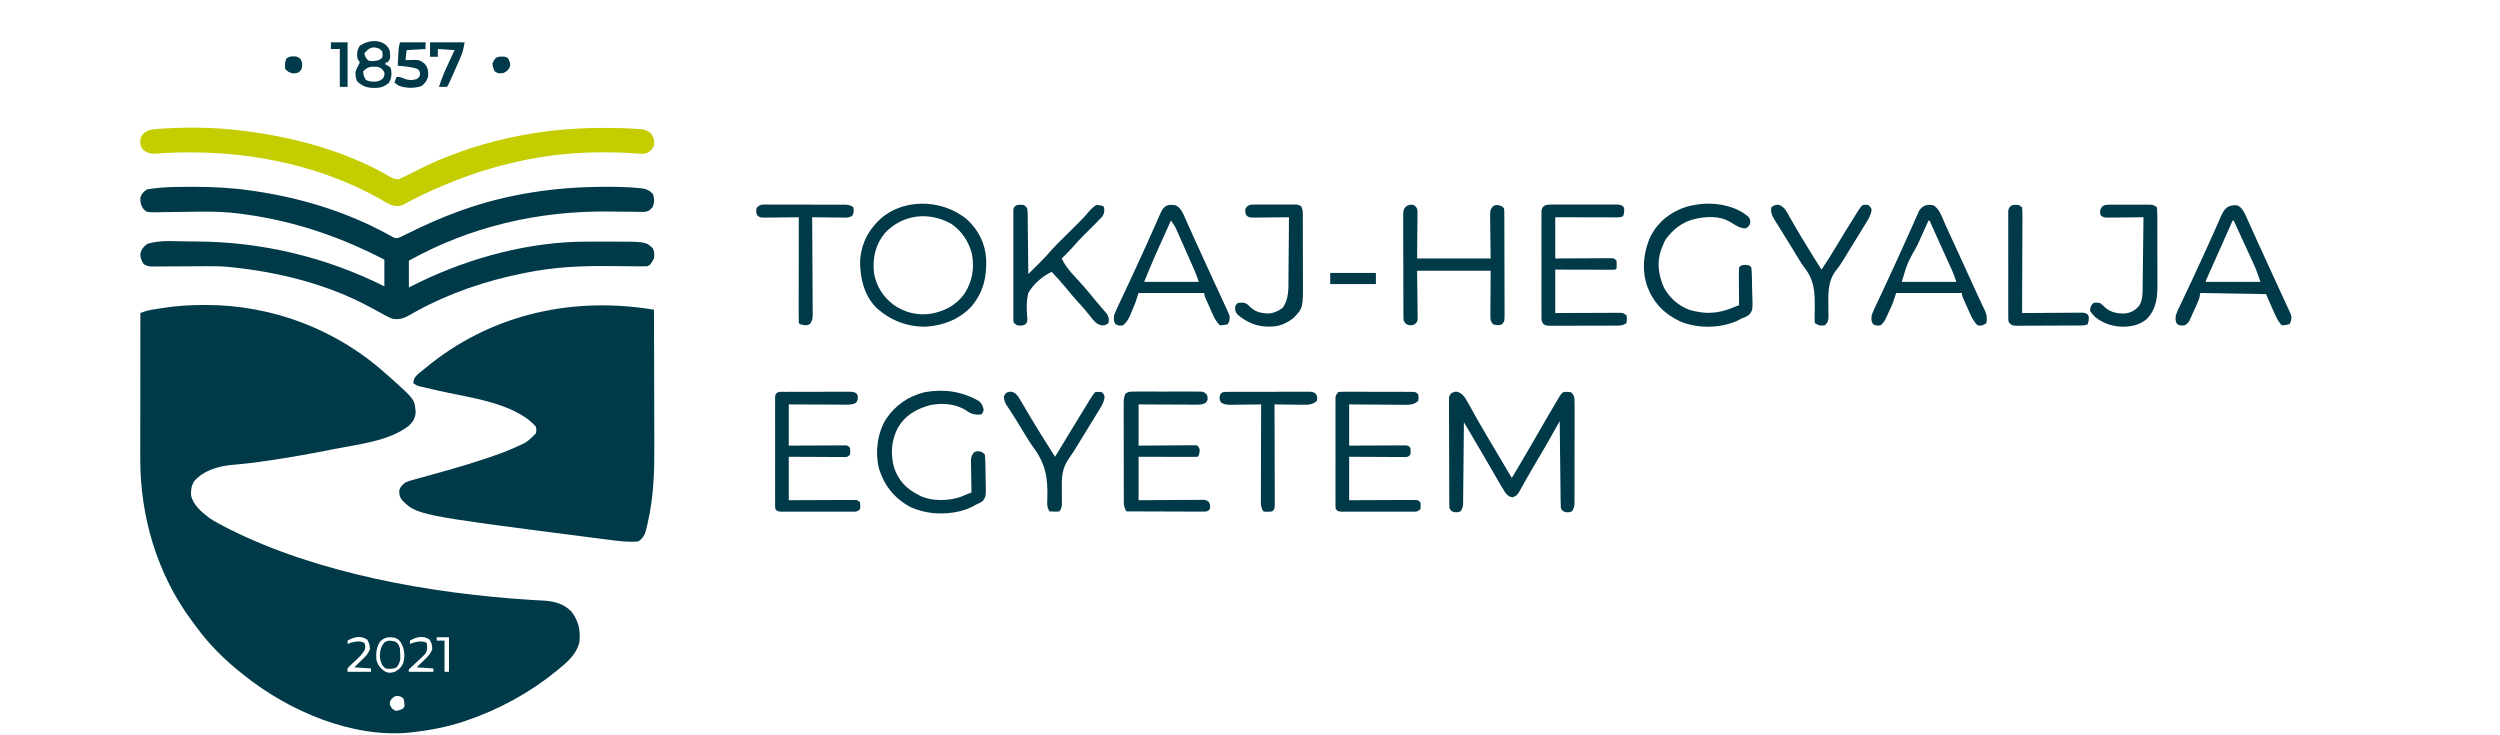 <?xml version="1.0" encoding="UTF-8"?>
<svg version="1.1" xmlns="http://www.w3.org/2000/svg" width="2244" height="660">
<path d="M0 0 C1.043 -0.001 1.043 -0.001 2.106 -0.002 C61.725 0.089 119.593 22.266 163.812 62.25 C164.881 63.197 165.95 64.144 167.02 65.09 C189.033 84.725 189.033 84.725 189.902 96.273 C189.675 101.273 187.461 104.938 183.938 108.312 C166.103 122.204 138.868 124.963 117.438 129.188 C116.125 129.448 114.813 129.71 113.501 129.971 C95.669 133.515 77.802 136.724 59.812 139.375 C58.878 139.513 57.944 139.651 56.981 139.794 C46.549 141.319 36.122 142.626 25.612 143.493 C13.047 144.612 0.037 148.25 -8.68 157.902 C-11.386 161.869 -11.914 166.037 -11.688 170.707 C-9.959 179.499 -2.03 186.118 4.812 191.25 C9.93 194.646 15.335 197.485 20.812 200.25 C21.51 200.605 22.207 200.961 22.925 201.327 C101.772 240.795 202.3 258.973 293.656 264.73 C294.924 264.809 296.191 264.887 297.497 264.968 C299.866 265.109 302.237 265.235 304.609 265.341 C314.328 265.903 322.873 268.149 329.812 275.25 C336.287 283.961 338.046 292.462 336.812 303.25 C333.811 313.934 326.096 320.507 317.812 327.25 C317.168 327.777 316.524 328.305 315.861 328.848 C291.596 348.505 264.38 363.285 234.812 373.25 C234.032 373.514 233.251 373.778 232.447 374.05 C217.775 378.909 202.522 381.726 187.188 383.5 C186.502 383.58 185.817 383.66 185.112 383.743 C133.121 389.138 75.529 364.17 35.812 332.25 C35.28 331.831 34.747 331.413 34.198 330.981 C18.886 318.919 4.427 304.691 -7.005 288.881 C-8.209 287.221 -9.442 285.585 -10.68 283.949 C-42.213 241.739 -57.445 189.819 -57.301 137.464 C-57.301 136.033 -57.301 134.603 -57.301 133.172 C-57.302 129.332 -57.296 125.492 -57.289 121.652 C-57.283 117.623 -57.282 113.594 -57.281 109.565 C-57.278 101.954 -57.27 94.344 -57.26 86.733 C-57.248 78.061 -57.243 69.388 -57.238 60.716 C-57.227 42.894 -57.21 25.072 -57.188 7.25 C-53.647 5.787 -50.44 4.819 -46.652 4.215 C-45.595 4.045 -44.537 3.876 -43.447 3.701 C-42.351 3.532 -41.255 3.362 -40.125 3.188 C-39.056 3.014 -37.986 2.841 -36.885 2.662 C-24.587 0.723 -12.445 0.011 0 0 Z M128.812 301.25 C128.812 302.24 128.812 303.23 128.812 304.25 C129.658 303.92 130.504 303.59 131.375 303.25 C135.555 302.034 139.79 301.239 143.812 303.25 C144.822 305.607 144.886 306.951 144.273 309.445 C142.152 313.517 139.008 316.252 135.688 319.375 C134.386 320.6 133.092 321.831 131.805 323.07 C130.944 323.879 130.944 323.879 130.066 324.704 C128.498 326.307 128.498 326.307 128.812 329.25 C135.743 329.25 142.673 329.25 149.812 329.25 C149.812 328.26 149.812 327.27 149.812 326.25 C144.863 325.92 139.912 325.59 134.812 325.25 C135.656 324.43 136.499 323.61 137.367 322.766 C138.474 321.677 139.581 320.589 140.688 319.5 C141.243 318.961 141.799 318.422 142.371 317.867 C146.325 314.063 146.325 314.063 148.812 309.25 C148.578 304.498 148.578 304.498 146.438 300.375 C140.653 296.37 134.458 297.945 128.812 301.25 Z M157.812 302.25 C154.52 307.738 154.049 312.925 154.812 319.25 C156.471 323.963 158.612 326.55 162.812 329.25 C166.286 330.621 167.742 330.271 171.375 329.188 C175.425 326.905 176.828 325.447 178.812 321.25 C180.409 314.675 180.098 309.203 176.812 303.25 C175.04 300.591 173.829 299.547 170.766 298.652 C165.234 297.696 162.03 298.233 157.812 302.25 Z M184.812 301.25 C184.812 302.24 184.812 303.23 184.812 304.25 C185.658 303.92 186.504 303.59 187.375 303.25 C191.555 302.034 195.79 301.239 199.812 303.25 C200.406 307.375 200.768 309.895 198.312 313.378 C196.22 315.557 194.058 317.603 191.812 319.625 C190.309 321.025 188.809 322.428 187.312 323.836 C186.642 324.445 185.972 325.054 185.281 325.681 C183.585 327.135 183.585 327.135 183.812 329.25 C191.072 329.25 198.333 329.25 205.812 329.25 C205.812 328.26 205.812 327.27 205.812 326.25 C200.863 325.92 195.912 325.59 190.812 325.25 C191.656 324.43 192.499 323.61 193.367 322.766 C194.474 321.677 195.581 320.589 196.688 319.5 C197.243 318.961 197.799 318.422 198.371 317.867 C202.325 314.063 202.325 314.063 204.812 309.25 C204.578 304.498 204.578 304.498 202.438 300.375 C196.653 296.37 190.458 297.945 184.812 301.25 Z M208.812 298.25 C208.812 299.24 208.812 300.23 208.812 301.25 C211.123 301.25 213.433 301.25 215.812 301.25 C215.812 310.49 215.812 319.73 215.812 329.25 C217.132 329.25 218.452 329.25 219.812 329.25 C219.812 319.02 219.812 308.79 219.812 298.25 C216.183 298.25 212.553 298.25 208.812 298.25 Z M168.438 353.438 C166.594 356.087 166.594 356.087 166.812 358.875 C168.04 361.79 168.984 362.836 171.812 364.25 C174.613 364.113 176.293 363.562 178.688 362.125 C180.131 360.105 180.131 360.105 179.688 356.688 C179.156 352.996 179.156 352.996 175.812 351.25 C172.157 350.594 171.212 350.882 168.438 353.438 Z " fill="#003A49" transform="translate(183.188,273.75)"/>
<path d="M0 0 C0.071 19.517 0.123 39.034 0.155 58.551 C0.171 67.616 0.192 76.681 0.226 85.745 C0.256 93.659 0.276 101.572 0.282 109.486 C0.286 113.664 0.295 117.843 0.317 122.022 C0.435 145.208 -0.253 168.036 -5.5 190.75 C-5.8 192.163 -5.8 192.163 -6.105 193.605 C-7.463 199.701 -8.572 204.381 -14 208 C-22.753 208.809 -31.583 207.661 -40.258 206.531 C-41.5 206.376 -42.741 206.22 -44.021 206.059 C-47.364 205.637 -50.706 205.206 -54.047 204.771 C-56.143 204.498 -58.239 204.228 -60.335 203.958 C-212.847 184.319 -212.847 184.319 -226.363 170.602 C-227.936 168.102 -228.568 166.896 -228.562 164 C-228.584 163.361 -228.606 162.721 -228.629 162.062 C-227.644 158.832 -225.68 156.921 -223 155 C-219.559 153.542 -216.01 152.608 -212.402 151.652 C-210.827 151.212 -210.827 151.212 -209.22 150.763 C-206.966 150.135 -204.71 149.513 -202.453 148.897 C-196.535 147.281 -190.633 145.607 -184.73 143.934 C-183.554 143.601 -182.377 143.269 -181.165 142.926 C-170.945 140.022 -160.826 136.868 -150.75 133.5 C-150.049 133.269 -149.348 133.038 -148.626 132.8 C-141.081 130.307 -133.704 127.554 -126.414 124.391 C-125.765 124.109 -125.116 123.828 -124.447 123.539 C-113.951 118.884 -113.951 118.884 -106 111 C-105.416 108.085 -105.416 108.085 -106 105 C-125.131 83.046 -168.394 78.635 -195.68 72.172 C-196.84 71.897 -198.001 71.622 -199.197 71.339 C-201.339 70.835 -203.482 70.339 -205.627 69.851 C-206.565 69.633 -207.503 69.416 -208.469 69.191 C-209.682 68.916 -209.682 68.916 -210.92 68.635 C-213 68 -213 68 -216 66 C-215.795 62.246 -215.026 61.027 -212.367 58.273 C-211.215 57.293 -210.05 56.328 -208.875 55.375 C-208.245 54.853 -207.616 54.331 -206.967 53.793 C-204.994 52.174 -203.003 50.582 -201 49 C-200.408 48.533 -199.817 48.065 -199.208 47.583 C-142.117 3.058 -70.891 -11.878 0 0 Z " fill="#003A49" transform="translate(587,278)"/>
<path d="M0 0 C0.982 0.002 1.964 0.004 2.975 0.006 C19.904 0.058 36.474 0.896 53.25 3.312 C54.449 3.484 55.649 3.656 56.884 3.833 C96.042 9.631 134.861 21.029 170.07 39.301 C170.988 39.775 171.906 40.25 172.851 40.738 C174.568 41.637 176.277 42.554 177.973 43.492 C178.73 43.893 179.486 44.294 180.266 44.707 C181.245 45.246 181.245 45.246 182.243 45.796 C185.145 46.543 186.591 45.612 189.25 44.312 C190.135 43.891 191.02 43.469 191.931 43.035 C192.89 42.558 193.848 42.081 194.836 41.59 C209.386 34.42 223.982 27.836 239.25 22.312 C240.102 22.001 240.953 21.69 241.831 21.369 C283.003 6.478 326.424 0.083 370.062 0 C370.986 -0.004 371.909 -0.007 372.86 -0.011 C382.356 -0.031 391.804 0.18 401.262 1.082 C401.997 1.143 402.732 1.203 403.489 1.265 C408.188 1.785 410.911 2.961 414.25 6.312 C415.789 10.449 415.716 14.217 414 18.25 C411.754 20.897 410.161 22.235 406.648 22.533 C405.602 22.519 404.556 22.506 403.479 22.492 C401.693 22.477 401.693 22.477 399.87 22.462 C398.574 22.442 397.277 22.423 395.941 22.402 C394.578 22.391 393.214 22.381 391.851 22.372 C386.081 22.333 380.311 22.269 374.541 22.196 C311.871 21.429 250.212 35.65 195.25 66.312 C195.25 74.233 195.25 82.153 195.25 90.312 C198.509 88.704 201.768 87.095 205.125 85.438 C251.175 63.215 304.269 49.072 355.684 49.18 C356.723 49.179 357.763 49.178 358.834 49.177 C361.015 49.176 363.196 49.178 365.376 49.182 C368.676 49.187 371.976 49.182 375.275 49.176 C407.804 49.163 407.804 49.163 414.125 55.062 C415.777 58.366 415.69 60.663 415.25 64.312 C412.173 69.851 412.173 69.851 409.25 71.312 C407.299 71.389 405.345 71.399 403.393 71.378 C402.159 71.369 400.925 71.359 399.653 71.349 C398.989 71.341 398.325 71.334 397.641 71.327 C395.537 71.304 393.434 71.29 391.33 71.279 C385.345 71.245 379.36 71.205 373.375 71.141 C348.791 70.886 324.806 72.159 300.625 77.062 C298.69 77.449 298.69 77.449 296.716 77.843 C264.231 84.449 231.979 95.279 202.852 111.23 C201.999 111.696 201.146 112.161 200.268 112.641 C198.692 113.513 197.126 114.403 195.574 115.316 C190.437 118.196 186.123 119.522 180.25 118.312 C176.391 116.804 172.852 114.851 169.25 112.812 C167.194 111.698 165.137 110.586 163.078 109.477 C162.078 108.932 161.079 108.387 160.049 107.825 C122.609 87.59 79.364 76.763 37.25 72.312 C36.467 72.223 35.683 72.134 34.876 72.042 C27.629 71.284 20.454 71.205 13.171 71.268 C11.048 71.286 8.925 71.296 6.802 71.304 C0.774 71.328 -5.254 71.364 -11.281 71.408 C-14.99 71.435 -18.698 71.452 -22.407 71.463 C-23.813 71.47 -25.219 71.479 -26.626 71.493 C-28.585 71.513 -30.544 71.518 -32.504 71.524 C-33.616 71.531 -34.729 71.539 -35.875 71.546 C-38.761 71.312 -40.362 70.913 -42.75 69.312 C-45.041 65.915 -45.75 63.866 -45.75 59.75 C-44.558 55.653 -43.039 53.975 -39.75 51.312 C-27.804 47.331 -12.757 49.069 -0.312 49.062 C1.32 49.061 1.32 49.061 2.985 49.06 C62.237 49.119 120.234 62.805 173.25 89.312 C173.25 81.392 173.25 73.472 173.25 65.312 C137.321 46.745 99.985 33.354 60.062 26.562 C58.901 26.364 57.739 26.165 56.542 25.96 C52.785 25.353 49.023 24.811 45.25 24.312 C44.536 24.216 43.822 24.119 43.086 24.019 C31.513 22.509 20.034 22.179 8.375 22.293 C7.334 22.303 7.334 22.303 6.271 22.312 C-0.214 22.376 -6.698 22.461 -13.183 22.58 C-16.773 22.644 -20.363 22.684 -23.954 22.709 C-25.958 22.73 -27.961 22.779 -29.964 22.828 C-39.977 22.884 -39.977 22.884 -43.059 19.915 C-45.601 16.003 -45.75 13.991 -45.75 9.312 C-44.176 5.692 -43.061 4.52 -39.75 2.312 C-37.12 1.841 -34.573 1.48 -31.922 1.207 C-31.129 1.123 -30.336 1.039 -29.52 0.953 C-19.692 0.001 -9.866 -0.038 0 0 Z " fill="#003A49" transform="translate(171.75,167.688)"/>
<path d="M0 0 C1.217 0.145 2.435 0.291 3.689 0.44 C48.626 6.054 94.743 18.279 134.129 41.092 C138.106 43.38 138.106 43.38 142.559 43.988 C145.884 42.642 149.072 41.095 152.25 39.438 C153.696 38.703 155.143 37.97 156.59 37.238 C157.696 36.677 157.696 36.677 158.824 36.104 C210.01 10.138 268.293 -2.283 325.562 -2.188 C326.292 -2.187 327.022 -2.186 327.774 -2.185 C337.3 -2.158 346.807 -1.997 356.312 -1.312 C357.236 -1.259 358.159 -1.206 359.11 -1.151 C363.529 -0.763 365.499 -0.404 369.043 2.457 C372.152 6.498 372.513 8.867 372 14 C369.597 18.055 368.143 19.688 363.562 20.938 C359.968 21.141 356.454 20.822 352.871 20.52 C344.081 19.873 335.312 19.756 326.5 19.75 C325.651 19.749 324.801 19.749 323.926 19.748 C264.221 19.823 207.548 35.676 154.59 62.652 C153.787 63.057 152.983 63.462 152.156 63.878 C150.361 64.812 148.612 65.835 146.879 66.879 C142.991 68.393 139.914 68.159 136 67 C132.882 65.598 129.993 63.88 127.062 62.125 C75.935 33.013 15.639 19.877 -42.812 19.812 C-43.63 19.811 -44.448 19.81 -45.291 19.809 C-56.151 19.808 -56.151 19.808 -66.994 20.341 C-68.21 20.429 -68.21 20.429 -69.451 20.518 C-70.985 20.635 -72.518 20.767 -74.049 20.917 C-78.906 21.295 -81.889 20.608 -86 18 C-88.602 15.062 -89.25 12.833 -89.062 9 C-88.806 5.734 -87.808 4.794 -85.508 2.332 C-81.554 -0.725 -77.687 -1.012 -72.812 -1.312 C-71.411 -1.417 -71.411 -1.417 -69.982 -1.524 C-46.768 -3.025 -23.095 -2.759 0 0 Z " fill="#C3CD00" transform="translate(215,117)"/>
<path d="M0 0 C4.03 0.645 5.685 2.412 8.125 5.5 C10.286 8.892 12.203 12.406 14.125 15.938 C15.283 18.026 16.444 20.113 17.605 22.199 C18.192 23.255 18.779 24.312 19.384 25.4 C22 30.058 24.709 34.658 27.438 39.25 C27.956 40.123 28.474 40.997 29.009 41.897 C30.105 43.742 31.203 45.588 32.301 47.433 C34.371 50.914 36.436 54.398 38.5 57.883 C38.869 58.506 39.239 59.13 39.619 59.772 C40.359 61.022 41.1 62.272 41.84 63.522 C44.6 68.182 47.363 72.841 50.125 77.5 C56.306 67.316 62.3 57.034 68.242 46.709 C72.703 38.96 77.183 31.224 81.688 23.5 C82.247 22.54 82.806 21.581 83.382 20.592 C84.958 17.892 86.54 15.195 88.125 12.5 C88.674 11.564 89.223 10.628 89.789 9.664 C90.321 8.764 90.854 7.865 91.402 6.938 C91.878 6.132 92.354 5.326 92.844 4.496 C94.125 2.5 94.125 2.5 96.125 0.5 C99.562 0.125 99.562 0.125 103.125 0.5 C105.215 2.26 106.018 3.727 106.394 6.438 C106.511 8.956 106.519 11.457 106.497 13.979 C106.501 14.938 106.505 15.898 106.508 16.887 C106.516 20.06 106.503 23.233 106.488 26.406 C106.488 28.611 106.488 30.815 106.49 33.019 C106.49 37.639 106.479 42.259 106.461 46.879 C106.438 52.805 106.438 58.73 106.445 64.655 C106.448 69.207 106.441 73.758 106.432 78.31 C106.428 80.495 106.427 82.68 106.428 84.865 C106.429 87.917 106.416 90.969 106.4 94.021 C106.402 94.927 106.405 95.832 106.407 96.764 C106.4 97.597 106.393 98.43 106.386 99.287 C106.383 100.369 106.383 100.369 106.379 101.473 C106.079 103.87 105.413 105.462 104.125 107.5 C101.256 108.557 99.762 108.73 96.875 107.688 C95.125 106.5 95.125 106.5 94.125 104.5 C94.003 102.029 93.939 99.585 93.92 97.113 C93.91 96.352 93.9 95.591 93.89 94.807 C93.858 92.285 93.833 89.764 93.809 87.242 C93.788 85.496 93.767 83.75 93.746 82.004 C93.69 77.405 93.641 72.805 93.593 68.205 C93.543 63.513 93.487 58.821 93.432 54.129 C93.324 44.919 93.223 35.71 93.125 26.5 C92.765 27.139 92.405 27.778 92.035 28.436 C90.368 31.394 88.7 34.351 87.031 37.309 C86.466 38.313 85.9 39.317 85.317 40.352 C80.461 48.955 75.476 57.476 70.402 65.953 C68.082 69.847 65.838 73.776 63.629 77.734 C63.053 78.751 62.476 79.768 61.883 80.816 C60.777 82.771 59.686 84.735 58.613 86.709 C54.936 93.149 54.936 93.149 50.996 94.855 C47.293 94.397 46.553 93.279 44.125 90.5 C42.897 88.631 41.732 86.721 40.613 84.785 C40.125 83.945 40.125 83.945 39.626 83.089 C38.557 81.25 37.498 79.406 36.438 77.562 C35.692 76.276 34.946 74.991 34.199 73.705 C32.637 71.016 31.078 68.325 29.521 65.633 C25.995 59.543 22.431 53.474 18.868 47.405 C17.768 45.531 16.67 43.656 15.572 41.781 C14.894 40.625 14.217 39.469 13.539 38.312 C12.951 37.308 12.362 36.304 11.756 35.27 C10.226 32.671 8.678 30.085 7.125 27.5 C7.117 28.458 7.109 29.416 7.1 30.403 C7.023 39.423 6.935 48.443 6.837 57.463 C6.787 62.101 6.741 66.738 6.703 71.376 C6.666 75.85 6.62 80.324 6.567 84.797 C6.548 86.506 6.533 88.214 6.522 89.923 C6.505 92.312 6.476 94.702 6.444 97.091 C6.442 97.8 6.44 98.51 6.437 99.24 C6.375 102.877 6.201 104.386 4.125 107.5 C1.264 108.479 -0.262 108.721 -3.125 107.688 C-4.875 106.5 -4.875 106.5 -5.875 104.5 C-5.973 103.151 -6.01 101.798 -6.015 100.445 C-6.021 99.597 -6.027 98.749 -6.033 97.875 C-6.034 96.476 -6.034 96.476 -6.036 95.049 C-6.041 94.068 -6.046 93.088 -6.051 92.078 C-6.066 88.824 -6.073 85.57 -6.078 82.316 C-6.084 80.062 -6.09 77.808 -6.095 75.553 C-6.106 70.823 -6.112 66.092 -6.115 61.362 C-6.121 55.291 -6.145 49.22 -6.173 43.149 C-6.192 38.492 -6.197 33.834 -6.199 29.177 C-6.202 26.938 -6.21 24.7 -6.223 22.461 C-6.24 19.334 -6.238 16.207 -6.231 13.08 C-6.241 12.15 -6.25 11.219 -6.259 10.261 C-6.254 9.41 -6.248 8.559 -6.242 7.682 C-6.244 6.942 -6.245 6.203 -6.247 5.441 C-5.533 1.713 -3.582 0.623 0 0 Z " fill="#003A49" transform="translate(1306.875,351.5)"/>
<path d="M0 0 C10.445 9.598 16.58 21.97 17.215 36.133 C17.683 52.375 14.515 65.575 3.812 78.25 C-7.064 89.747 -21.015 95.05 -36.562 96.188 C-53.765 96.629 -68.979 90.516 -81.625 79 C-92.602 67.658 -96.053 52.369 -96 37 C-95.234 25.074 -90.921 13.972 -83 5 C-82.415 4.322 -81.83 3.644 -81.227 2.945 C-60.338 -19.648 -22.782 -19.116 0 0 Z M-73.734 12.195 C-82.262 22.753 -84.908 34.488 -83.535 47.793 C-81.553 59.672 -75.556 69.204 -66.004 76.531 C-55.785 83.757 -44.298 86.391 -31.918 84.539 C-19.634 82.062 -9.756 76.947 -2.348 66.719 C4.822 55.639 6.826 43.544 4.344 30.57 C1.359 19.636 -4.593 10.469 -14 4 C-34.07 -7.331 -57.69 -4.807 -73.734 12.195 Z " fill="#003A49" transform="translate(868,197)"/>
<path d="M0 0 C2.078 1.59 2.906 2.463 3.361 5.069 C3.354 5.862 3.347 6.655 3.341 7.471 C3.34 8.385 3.34 9.298 3.339 10.239 C3.324 11.195 3.309 12.151 3.293 13.137 C3.29 14.018 3.287 14.9 3.284 15.808 C3.268 19.101 3.226 22.394 3.188 25.688 C3.126 33.051 3.064 40.414 3 48 C24.78 48 46.56 48 69 48 C68.842 33.699 68.842 33.699 68.64 19.399 C68.628 17.605 68.618 15.81 68.609 14.016 C68.589 13.086 68.568 12.156 68.547 11.199 C68.544 4.657 68.544 4.657 70.829 1.366 C73 0 73 0 76.125 0.125 C79 1 79 1 81 3 C81.257 4.831 81.257 4.831 81.267 7.093 C81.276 7.949 81.284 8.806 81.293 9.689 C81.292 10.63 81.291 11.572 81.291 12.543 C81.297 13.533 81.304 14.523 81.311 15.544 C81.33 18.83 81.334 22.116 81.336 25.402 C81.342 27.679 81.349 29.956 81.356 32.233 C81.368 37.01 81.372 41.788 81.371 46.565 C81.37 52.697 81.398 58.828 81.432 64.96 C81.454 69.663 81.458 74.367 81.457 79.071 C81.46 81.332 81.469 83.593 81.484 85.854 C81.504 89.012 81.498 92.17 81.486 95.328 C81.497 96.268 81.508 97.208 81.52 98.176 C81.458 104.472 81.458 104.472 79.165 107.112 C76.081 108.377 74.149 107.958 71 107 C68.895 103.843 68.753 103.126 68.773 99.529 C68.773 98.615 68.773 97.702 68.774 96.761 C68.784 95.805 68.794 94.849 68.805 93.863 C68.807 92.982 68.809 92.1 68.811 91.192 C68.821 87.899 68.849 84.606 68.875 81.312 C68.916 73.949 68.957 66.586 69 59 C47.22 59 25.44 59 3 59 C3.158 74.004 3.158 74.004 3.36 89.007 C3.372 90.886 3.382 92.765 3.391 94.645 C3.411 95.622 3.432 96.6 3.453 97.608 C3.453 98.541 3.454 99.475 3.454 100.437 C3.463 101.247 3.472 102.058 3.481 102.893 C3 105 3 105 1.167 106.793 C-1 108 -1 108 -4.125 107.875 C-7 107 -7 107 -9 104 C-9.257 102.08 -9.257 102.08 -9.267 99.87 C-9.276 99.03 -9.284 98.19 -9.293 97.325 C-9.292 96.407 -9.291 95.489 -9.291 94.543 C-9.297 93.574 -9.304 92.604 -9.311 91.606 C-9.33 88.395 -9.334 85.184 -9.336 81.973 C-9.342 79.745 -9.349 77.516 -9.356 75.288 C-9.368 70.615 -9.372 65.942 -9.371 61.269 C-9.37 55.275 -9.398 49.282 -9.432 43.288 C-9.454 38.686 -9.458 34.083 -9.457 29.481 C-9.46 27.271 -9.469 25.061 -9.484 22.851 C-9.504 19.762 -9.498 16.675 -9.486 13.586 C-9.497 12.67 -9.508 11.754 -9.52 10.81 C-9.458 4.63 -9.458 4.63 -7.13 1.428 C-4.478 -0.35 -3.133 -0.562 0 0 Z " fill="#003A49" transform="translate(1269,184)"/>
<path d="M0 0 C0.669 -0.007 1.337 -0.014 2.026 -0.021 C4.236 -0.039 6.444 -0.027 8.654 -0.014 C10.19 -0.016 11.725 -0.02 13.261 -0.025 C16.479 -0.031 19.697 -0.023 22.915 -0.004 C27.041 0.019 31.166 0.006 35.293 -0.018 C38.463 -0.033 41.634 -0.028 44.805 -0.018 C46.326 -0.015 47.848 -0.018 49.369 -0.028 C51.495 -0.038 53.62 -0.022 55.746 0 C56.956 0.003 58.166 0.006 59.413 0.01 C62.373 0.518 62.373 0.518 64.291 2.386 C65.373 4.518 65.373 4.518 65.311 7.143 C64.373 9.518 64.373 9.518 62.67 10.652 C59.874 11.706 57.675 11.758 54.687 11.745 C53.546 11.744 52.405 11.744 51.229 11.744 C50.003 11.734 48.777 11.724 47.514 11.713 C46.254 11.71 44.995 11.707 43.697 11.704 C40.356 11.695 37.016 11.677 33.675 11.655 C30.263 11.634 26.851 11.625 23.439 11.615 C16.75 11.595 10.062 11.556 3.373 11.518 C3.373 23.728 3.373 35.938 3.373 48.518 C7.176 48.483 10.979 48.448 14.896 48.412 C18.567 48.389 22.237 48.371 25.907 48.353 C28.464 48.338 31.021 48.317 33.578 48.291 C37.247 48.255 40.915 48.238 44.584 48.225 C45.733 48.209 46.882 48.194 48.066 48.178 C49.657 48.177 49.657 48.177 51.281 48.177 C52.686 48.167 52.686 48.167 54.12 48.157 C54.864 48.276 55.607 48.395 56.373 48.518 C58.373 51.518 58.373 51.518 58.061 54.643 C57.373 57.518 57.373 57.518 56.373 58.518 C54.716 58.611 53.054 58.635 51.394 58.631 C50.333 58.631 49.272 58.631 48.179 58.631 C46.448 58.623 46.448 58.623 44.682 58.615 C43.507 58.614 42.332 58.612 41.121 58.611 C37.351 58.605 33.581 58.593 29.811 58.58 C27.262 58.575 24.713 58.571 22.164 58.566 C15.9 58.556 9.637 58.537 3.373 58.518 C3.373 71.388 3.373 84.258 3.373 97.518 C7.742 97.483 12.11 97.448 16.611 97.412 C20.093 97.393 23.575 97.377 27.056 97.362 C30.732 97.346 34.409 97.325 38.085 97.291 C41.625 97.259 45.165 97.241 48.705 97.233 C50.715 97.225 52.724 97.201 54.733 97.178 C56.564 97.177 56.564 97.177 58.433 97.177 C60.048 97.167 60.048 97.167 61.696 97.157 C64.373 97.518 64.373 97.518 66.225 98.879 C67.843 101.188 67.726 102.765 67.373 105.518 C65.373 107.518 65.373 107.518 62.361 107.758 C60.423 107.751 60.423 107.751 58.445 107.745 C57.376 107.745 57.376 107.745 56.286 107.746 C53.927 107.744 51.568 107.729 49.209 107.713 C47.575 107.709 45.941 107.706 44.308 107.704 C40.004 107.697 35.7 107.677 31.396 107.655 C27.005 107.634 22.615 107.625 18.225 107.615 C9.607 107.594 0.99 107.56 -7.627 107.518 C-9.251 104.65 -9.878 102.593 -9.888 99.305 C-9.895 98.472 -9.902 97.64 -9.909 96.782 C-9.907 95.877 -9.904 94.972 -9.902 94.039 C-9.907 93.079 -9.912 92.12 -9.917 91.131 C-9.931 87.958 -9.93 84.785 -9.928 81.611 C-9.932 79.407 -9.936 77.203 -9.941 74.998 C-9.948 70.378 -9.948 65.758 -9.943 61.138 C-9.937 55.213 -9.954 49.288 -9.977 43.363 C-9.992 38.811 -9.993 34.259 -9.989 29.707 C-9.99 27.522 -9.995 25.338 -10.005 23.153 C-10.018 20.1 -10.011 17.048 -9.999 13.996 C-10.007 13.091 -10.015 12.186 -10.022 11.253 C-9.993 7.784 -9.906 5.161 -8.518 1.958 C-5.698 -0.19 -3.518 0.009 0 0 Z " fill="#003A49" transform="translate(1018.627,351.482)"/>
<path d="M0 0 C0.659 -0.005 1.318 -0.011 1.997 -0.016 C4.174 -0.029 6.35 -0.02 8.527 -0.01 C10.04 -0.012 11.554 -0.015 13.067 -0.019 C16.238 -0.023 19.408 -0.017 22.579 -0.003 C26.645 0.014 30.71 0.004 34.776 -0.014 C37.9 -0.024 41.024 -0.021 44.149 -0.013 C45.648 -0.011 47.147 -0.014 48.646 -0.021 C50.741 -0.028 52.835 -0.017 54.93 0 C56.122 0.002 57.314 0.005 58.543 0.007 C61.465 0.388 61.465 0.388 63.385 1.686 C64.465 3.388 64.465 3.388 64.277 7.013 C64.009 8.127 63.741 9.241 63.465 10.388 C60.806 11.718 58.799 11.508 55.822 11.502 C54.641 11.502 53.46 11.502 52.243 11.501 C50.963 11.496 49.682 11.491 48.363 11.486 C47.057 11.484 45.75 11.483 44.403 11.482 C40.928 11.478 37.453 11.468 33.977 11.457 C30.432 11.447 26.886 11.442 23.34 11.437 C16.381 11.427 9.423 11.407 2.465 11.388 C2.465 23.598 2.465 35.808 2.465 48.388 C8.169 48.353 8.169 48.353 13.988 48.318 C17.659 48.302 21.329 48.29 24.999 48.278 C27.556 48.268 30.113 48.255 32.67 48.237 C36.339 48.213 40.007 48.202 43.676 48.193 C45.399 48.177 45.399 48.177 47.158 48.162 C48.749 48.161 48.749 48.161 50.373 48.161 C51.31 48.157 52.247 48.152 53.212 48.148 C55.465 48.388 55.465 48.388 57.465 50.388 C57.652 53.951 57.652 53.951 57.465 57.388 C56.465 58.388 56.465 58.388 54.295 58.508 C53.337 58.506 52.38 58.504 51.394 58.502 C50.313 58.502 49.232 58.502 48.118 58.501 C46.354 58.494 46.354 58.494 44.555 58.486 C43.358 58.484 42.16 58.483 40.927 58.482 C37.085 58.476 33.244 58.463 29.402 58.451 C26.805 58.446 24.208 58.441 21.611 58.437 C15.229 58.427 8.847 58.407 2.465 58.388 C2.465 71.258 2.465 84.128 2.465 97.388 C9.018 97.353 9.018 97.353 15.703 97.318 C19.185 97.305 22.666 97.294 26.148 97.285 C29.824 97.274 33.5 97.26 37.177 97.237 C40.717 97.216 44.257 97.204 47.797 97.198 C49.806 97.193 51.815 97.177 53.825 97.162 C55.046 97.161 56.267 97.161 57.525 97.161 C59.14 97.154 59.14 97.154 60.788 97.148 C63.465 97.388 63.465 97.388 66.465 99.388 C66.84 102.888 66.84 102.888 66.465 106.388 C62.822 108.817 61.086 108.647 56.746 108.663 C56.068 108.668 55.389 108.673 54.69 108.678 C52.448 108.692 50.207 108.691 47.965 108.689 C46.407 108.693 44.849 108.697 43.291 108.702 C40.026 108.709 36.761 108.709 33.496 108.704 C29.309 108.698 25.123 108.715 20.936 108.738 C17.719 108.753 14.502 108.754 11.285 108.751 C9.742 108.751 8.198 108.756 6.654 108.767 C4.497 108.779 2.341 108.772 0.184 108.76 C-1.044 108.761 -2.272 108.762 -3.537 108.762 C-6.535 108.388 -6.535 108.388 -8.199 107.128 C-9.854 104.974 -9.912 103.871 -9.916 101.175 C-9.925 100.317 -9.933 99.459 -9.942 98.575 C-9.936 97.637 -9.93 96.699 -9.923 95.732 C-9.929 94.741 -9.934 93.751 -9.939 92.73 C-9.952 89.45 -9.944 86.169 -9.934 82.888 C-9.936 80.613 -9.939 78.337 -9.942 76.062 C-9.947 71.29 -9.94 66.519 -9.926 61.748 C-9.909 55.624 -9.919 49.5 -9.937 43.377 C-9.948 38.677 -9.944 33.978 -9.937 29.279 C-9.935 27.02 -9.937 24.762 -9.944 22.504 C-9.952 19.35 -9.94 16.198 -9.923 13.044 C-9.929 12.106 -9.935 11.168 -9.942 10.201 C-9.933 9.343 -9.925 8.485 -9.916 7.601 C-9.915 6.856 -9.914 6.11 -9.913 5.342 C-8.861 -0.101 -4.766 0.01 0 0 Z " fill="#003A49" transform="translate(1393.535,183.612)"/>
<path d="M0 0 C2.802 2.453 3.486 4.369 4.258 7.977 C3.383 10.352 3.383 10.352 2.258 11.977 C-3.832 12.52 -6.742 11.745 -11.73 8.285 C-21.122 2.176 -33.527 1.49 -44.23 3.695 C-56.89 7.384 -66.399 12.791 -73.055 24.414 C-78.738 35.614 -79.526 47.536 -76.242 59.727 C-72.213 71.155 -65.464 78.512 -54.742 83.977 C-53.935 84.41 -53.128 84.843 -52.297 85.289 C-41.789 90.032 -27.622 89.663 -16.805 86.102 C-15.104 85.425 -13.415 84.719 -11.742 83.977 C-10.077 83.306 -8.41 82.639 -6.742 81.977 C-6.763 80.998 -6.784 80.019 -6.806 79.011 C-6.878 75.373 -6.924 71.735 -6.962 68.097 C-6.982 66.524 -7.009 64.951 -7.044 63.377 C-7.093 61.113 -7.115 58.85 -7.133 56.586 C-7.153 55.885 -7.174 55.184 -7.195 54.461 C-7.197 51.06 -6.954 49.264 -4.913 46.493 C-2.742 44.977 -2.742 44.977 0.383 45.102 C3.258 45.977 3.258 45.977 5.258 47.977 C5.532 50.847 5.683 53.616 5.734 56.492 C5.751 57.341 5.767 58.189 5.783 59.064 C5.811 60.863 5.832 62.661 5.848 64.46 C5.883 67.204 5.97 69.942 6.059 72.684 C6.287 85.417 6.287 85.417 3.624 89.452 C1.55 91.046 -0.311 92.032 -2.742 92.977 C-4.163 93.773 -4.163 93.773 -5.613 94.586 C-6.46 94.962 -7.307 95.339 -8.18 95.727 C-9.024 96.113 -9.868 96.5 -10.738 96.898 C-26.765 102.651 -46.297 102.203 -61.742 94.977 C-76.118 87.147 -85.086 75.797 -89.918 60.176 C-93.319 45.317 -91.288 29.283 -83.555 16.227 C-74.819 3.458 -63.69 -4.173 -48.742 -8.023 C-31.324 -11.027 -15.332 -8.815 0 0 Z " fill="#003A49" transform="translate(878.742,360.023)"/>
<path d="M0 0 C1.66 1.16 1.66 1.16 3 3 C3.399 5.601 3.399 5.601 3.432 8.757 C3.452 9.938 3.472 11.119 3.492 12.335 C3.499 13.61 3.505 14.886 3.512 16.199 C3.53 17.505 3.548 18.81 3.566 20.155 C3.614 23.622 3.643 27.089 3.67 30.556 C3.699 34.096 3.746 37.635 3.791 41.174 C3.877 48.116 3.944 55.058 4 62 C6.525 59.504 9.044 57.003 11.562 54.5 C12.267 53.804 12.971 53.108 13.697 52.391 C17.754 48.352 21.609 44.216 25.345 39.88 C27.888 36.992 30.602 34.293 33.344 31.594 C33.917 31.025 34.489 30.456 35.079 29.87 C37.489 27.476 39.905 25.088 42.321 22.7 C44.101 20.937 45.88 19.173 47.656 17.406 C48.222 16.843 48.789 16.28 49.372 15.7 C52.94 12.128 56.345 8.472 59.553 4.568 C61.241 2.739 62.893 1.332 65 0 C70.426 0.426 70.426 0.426 72 2 C72.356 5.423 72.419 7.353 70.523 10.281 C69.814 11.013 69.105 11.746 68.375 12.5 C67.56 13.353 66.746 14.207 65.906 15.086 C64.94 16.06 63.971 17.031 63 18 C62.443 18.558 61.886 19.117 61.312 19.692 C58.89 22.119 56.464 24.541 54.028 26.954 C50.386 30.57 46.915 34.26 43.598 38.18 C40.576 41.623 37.276 44.801 34 48 C38.111 57.172 46.624 64.903 53.192 72.442 C57.169 77.015 61.06 81.646 64.855 86.371 C66.385 88.247 67.955 90.09 69.551 91.91 C70.38 92.868 71.209 93.826 72.062 94.812 C72.817 95.665 73.571 96.517 74.348 97.395 C76.352 100.554 76.569 102.324 76 106 C73 108 73 108 69.676 108.023 C64.847 106.679 63.165 104.492 60.188 100.625 C59.145 99.339 58.101 98.053 57.055 96.77 C56.541 96.13 56.028 95.49 55.499 94.831 C53.367 92.227 51.103 89.778 48.812 87.312 C44.799 82.94 41.042 78.412 37.316 73.793 C33.378 69.044 29.193 64.525 25 60 C16.625 63.899 8.594 70.996 4 79 C2.043 86.714 2.494 94.67 3.163 102.542 C3 105 3 105 1.693 106.817 C-0.891 108.623 -2.934 108.319 -6 108 C-9 106 -9 106 -9.378 104.135 C-9.379 103.373 -9.38 102.61 -9.381 101.825 C-9.389 100.95 -9.398 100.075 -9.407 99.173 C-9.401 98.211 -9.394 97.249 -9.388 96.258 C-9.393 95.246 -9.399 94.235 -9.404 93.193 C-9.417 89.837 -9.409 86.481 -9.398 83.125 C-9.4 80.801 -9.403 78.477 -9.407 76.153 C-9.412 71.277 -9.405 66.401 -9.391 61.525 C-9.374 55.264 -9.384 49.002 -9.402 42.74 C-9.413 37.94 -9.409 33.139 -9.401 28.339 C-9.399 26.029 -9.402 23.72 -9.409 21.411 C-9.416 18.188 -9.405 14.965 -9.388 11.742 C-9.394 10.78 -9.4 9.818 -9.407 8.827 C-9.398 7.952 -9.39 7.077 -9.381 6.175 C-9.379 5.032 -9.379 5.032 -9.378 3.865 C-8.426 -0.834 -3.816 -0.397 0 0 Z " fill="#003A49" transform="translate(919,184)"/>
<path d="M0 0 C13.616 -0.48 28.3 2.645 38.91 11.656 C40.598 14.156 40.598 14.156 40.598 17.344 C39.598 20.156 39.598 20.156 36.598 22.156 C31.169 22.156 27.428 19.363 22.984 16.586 C13.161 10.701 1.358 11.251 -9.402 13.781 C-20.741 16.641 -28.418 22.794 -35.402 32.156 C-36.891 35.081 -36.891 35.081 -38.09 38.156 C-38.506 39.167 -38.923 40.178 -39.352 41.219 C-43.341 52.371 -41.758 63.353 -37.402 74.156 C-32.601 83.821 -24.453 91.236 -14.402 95.156 C-0.074 99.413 11.719 98.907 25.469 93.059 C27.598 92.156 27.598 92.156 30.598 91.156 C30.587 90.137 30.577 89.117 30.566 88.067 C30.53 84.291 30.507 80.516 30.488 76.74 C30.478 75.104 30.464 73.469 30.447 71.833 C30.423 69.485 30.411 67.137 30.402 64.789 C30.387 63.689 30.387 63.689 30.371 62.567 C30.371 60.762 30.476 58.957 30.598 57.156 C32.598 55.156 32.598 55.156 36.098 54.906 C39.598 55.156 39.598 55.156 41.598 57.156 C41.884 60.098 42.047 62.942 42.109 65.891 C42.128 66.761 42.146 67.632 42.165 68.529 C42.198 70.375 42.223 72.221 42.243 74.067 C42.271 75.953 42.319 77.839 42.386 79.724 C42.948 95.368 42.948 95.368 39.69 99.683 C37.348 101.261 35.258 102.234 32.598 103.156 C31.217 103.874 29.841 104.601 28.473 105.344 C12.664 111.949 -6.278 112.183 -22.188 105.715 C-36.469 99.017 -46.156 89.139 -51.777 74.344 C-56.977 59.399 -55.272 43.212 -48.777 29.031 C-41.728 15.829 -30.802 7.313 -16.59 2.719 C-10.981 1.194 -5.797 0.377 0 0 Z " fill="#003A49" transform="translate(1530.402,182.844)"/>
<path d="M0 0 C4.025 1.443 5.837 5.291 7.723 8.936 C8.277 10.149 8.824 11.366 9.363 12.586 C9.667 13.255 9.97 13.924 10.282 14.614 C11.281 16.82 12.269 19.031 13.258 21.242 C13.961 22.801 14.665 24.359 15.37 25.917 C16.473 28.356 17.576 30.796 18.676 33.237 C21.996 40.599 25.376 47.934 28.764 55.265 C31.253 60.653 33.723 66.049 36.188 71.448 C37.722 74.804 39.26 78.157 40.819 81.501 C42.316 84.72 43.79 87.948 45.258 91.18 C45.686 92.084 46.115 92.989 46.556 93.921 C49.242 99.93 49.242 99.93 48.309 104.34 C47.696 105.529 47.696 105.529 47.07 106.742 C43.82 107.555 43.82 107.555 40.07 107.742 C36.07 102.742 36.07 102.742 26.07 79.742 C-3.135 79.247 -3.135 79.247 -32.93 78.742 C-33.26 80.392 -33.59 82.042 -33.93 83.742 C-35.393 87.542 -37.116 91.225 -38.805 94.93 C-39.252 95.94 -39.699 96.95 -40.16 97.99 C-40.816 99.436 -40.816 99.436 -41.484 100.91 C-41.881 101.79 -42.278 102.669 -42.687 103.575 C-43.93 105.742 -43.93 105.742 -46.93 107.742 C-49.76 108.096 -51.298 108.134 -53.742 106.617 C-55.508 103.828 -55.22 102.03 -54.93 98.742 C-53.948 95.833 -52.636 93.109 -51.301 90.348 C-50.729 89.129 -50.729 89.129 -50.146 87.886 C-48.896 85.229 -47.632 82.58 -46.367 79.93 C-45.497 78.084 -44.628 76.237 -43.76 74.39 C-42.438 71.574 -41.114 68.759 -39.787 65.946 C-36.034 57.991 -32.364 50 -28.737 41.988 C-27.812 39.947 -26.885 37.907 -25.958 35.867 C-23.318 30.059 -20.701 24.243 -18.145 18.398 C-17.732 17.46 -17.319 16.521 -16.893 15.554 C-16.159 13.88 -15.433 12.203 -14.716 10.522 C-11.444 3.068 -8.541 -0.552 0 0 Z M-3.93 13.742 C-4.23 14.419 -4.531 15.095 -4.841 15.792 C-5.757 17.853 -6.673 19.914 -7.589 21.975 C-8.657 24.38 -9.726 26.784 -10.794 29.189 C-13.372 34.993 -15.952 40.796 -18.542 46.594 C-19.384 48.479 -20.225 50.364 -21.065 52.249 C-22.132 54.64 -23.201 57.031 -24.271 59.421 C-24.751 60.499 -25.232 61.577 -25.727 62.688 C-26.153 63.642 -26.579 64.596 -27.019 65.579 C-27.994 67.505 -27.994 67.505 -27.93 68.742 C-11.76 68.742 4.41 68.742 21.07 68.742 C19.084 62.782 17.082 57.24 14.453 51.594 C13.945 50.487 13.945 50.487 13.426 49.357 C12.353 47.025 11.275 44.696 10.195 42.367 C9.48 40.815 8.765 39.263 8.051 37.711 C6.681 34.735 5.309 31.76 3.935 28.786 C1.625 23.781 -0.658 18.764 -2.93 13.742 C-3.26 13.742 -3.59 13.742 -3.93 13.742 Z " fill="#003A49" transform="translate(2007.93,184.258)"/>
<path d="M0 0 C0.651 0.062 1.302 0.124 1.973 0.188 C6.873 2.214 8.98 7.846 11.012 12.406 C11.293 13.031 11.574 13.655 11.863 14.299 C12.79 16.363 13.707 18.432 14.625 20.5 C15.62 22.721 16.618 24.941 17.615 27.161 C18.313 28.713 19.01 30.266 19.706 31.82 C23.28 39.788 26.939 47.716 30.601 55.644 C32.734 60.27 34.852 64.903 36.97 69.535 C38.854 73.65 40.754 77.756 42.673 81.853 C44.005 84.708 45.313 87.574 46.625 90.438 C47.101 91.437 47.577 92.437 48.067 93.467 C51.102 100.177 51.102 100.177 50.207 104.66 C49.788 105.432 49.369 106.204 48.938 107 C45.688 107.812 45.688 107.812 41.938 108 C37.352 103.696 35.197 97.462 32.688 91.812 C31.999 90.298 31.999 90.298 31.297 88.752 C27.938 81.278 27.938 81.278 27.938 79 C8.467 79 -11.002 79 -31.062 79 C-32.053 81.97 -33.042 84.94 -34.062 88 C-35.173 90.796 -36.303 93.556 -37.5 96.312 C-37.787 97.002 -38.074 97.691 -38.369 98.4 C-40.062 102.311 -41.654 105.279 -45.062 108 C-47.969 108.496 -49.365 108.433 -51.875 106.875 C-53.633 104.099 -53.34 102.269 -53.062 99 C-52.02 96.244 -50.927 93.686 -49.652 91.043 C-49.294 90.275 -48.935 89.508 -48.565 88.717 C-47.387 86.202 -46.193 83.695 -45 81.188 C-44.176 79.433 -43.353 77.679 -42.531 75.924 C-41.273 73.238 -40.015 70.552 -38.752 67.869 C-35.119 60.145 -31.569 52.386 -28.051 44.609 C-27.13 42.574 -26.206 40.542 -25.28 38.51 C-22.435 32.264 -19.619 26.008 -16.863 19.723 C-16.366 18.602 -15.869 17.482 -15.357 16.328 C-14.442 14.263 -13.538 12.192 -12.649 10.115 C-9.72 3.55 -9.72 3.55 -6.512 0.867 C-4.06 -0.001 -2.563 -0.326 0 0 Z M-2.062 14 C-4.359 19.099 -6.652 24.2 -8.941 29.302 C-9.717 31.029 -10.494 32.756 -11.271 34.482 C-12.403 36.996 -13.532 39.512 -14.66 42.027 C-14.996 42.771 -15.332 43.514 -15.678 44.28 C-19.333 52.45 -22.649 60.709 -26.062 69 C-9.893 69 6.277 69 22.938 69 C21.689 65.255 20.499 61.822 18.922 58.251 C18.532 57.364 18.141 56.476 17.739 55.562 C17.112 54.151 17.112 54.151 16.473 52.711 C16.039 51.73 15.605 50.749 15.158 49.739 C14.242 47.672 13.325 45.606 12.406 43.541 C11.003 40.381 9.608 37.218 8.213 34.055 C7.321 32.044 6.428 30.034 5.535 28.023 C5.119 27.079 4.704 26.134 4.275 25.16 C3.685 23.838 3.685 23.838 3.082 22.49 C2.74 21.717 2.397 20.945 2.044 20.149 C0.881 17.891 -0.485 15.986 -2.062 14 Z " fill="#003A49" transform="translate(1053.062,184)"/>
<path d="M0 0 C2.885 -0.374 2.885 -0.374 6.621 -0.372 C7.301 -0.376 7.981 -0.38 8.681 -0.383 C10.934 -0.391 13.185 -0.378 15.438 -0.363 C16.999 -0.363 18.561 -0.363 20.123 -0.365 C23.398 -0.365 26.673 -0.354 29.948 -0.336 C34.152 -0.313 38.355 -0.313 42.559 -0.32 C45.784 -0.323 49.01 -0.316 52.235 -0.307 C53.786 -0.303 55.336 -0.302 56.886 -0.303 C59.05 -0.304 61.214 -0.291 63.379 -0.275 C65.229 -0.268 65.229 -0.268 67.115 -0.261 C70 0 70 0 72 2 C72.438 4.938 72.438 4.938 72 8 C68.391 10.785 65.699 11.371 61.2 11.341 C60.059 11.34 58.918 11.34 57.743 11.34 C56.522 11.324 55.301 11.309 54.043 11.293 C52.785 11.289 51.527 11.284 50.231 11.28 C46.898 11.266 43.566 11.239 40.234 11.206 C36.828 11.175 33.423 11.161 30.018 11.146 C23.345 11.116 16.673 11.057 10 11 C10 23.21 10 35.42 10 48 C15.704 47.965 15.704 47.965 21.523 47.93 C25.194 47.914 28.864 47.902 32.534 47.89 C35.091 47.88 37.648 47.866 40.205 47.849 C43.874 47.825 47.542 47.814 51.211 47.805 C52.934 47.789 52.934 47.789 54.693 47.773 C56.284 47.773 56.284 47.773 57.908 47.773 C58.845 47.769 59.782 47.764 60.747 47.759 C63 48 63 48 65 50 C65.25 53 65.25 53 65 56 C63 58 63 58 60.747 58.241 C59.342 58.234 59.342 58.234 57.908 58.227 C56.847 58.227 55.786 58.227 54.693 58.227 C53.544 58.216 52.395 58.206 51.211 58.195 C50.037 58.192 48.864 58.19 47.655 58.187 C43.895 58.176 40.135 58.15 36.375 58.125 C33.831 58.115 31.286 58.106 28.742 58.098 C22.495 58.077 16.248 58.038 10 58 C10 70.87 10 83.74 10 97 C14.452 96.977 18.905 96.954 23.492 96.93 C27.037 96.917 30.581 96.906 34.126 96.896 C37.87 96.886 41.615 96.872 45.36 96.849 C48.965 96.827 52.57 96.815 56.175 96.81 C57.552 96.807 58.929 96.799 60.306 96.789 C62.231 96.774 64.156 96.773 66.082 96.773 C67.179 96.769 68.276 96.764 69.406 96.759 C72 97 72 97 74 99 C74.25 102 74.25 102 74 105 C71.143 107.857 69.196 107.254 65.195 107.259 C64.496 107.262 63.797 107.266 63.076 107.269 C60.759 107.278 58.442 107.272 56.125 107.266 C54.518 107.267 52.912 107.269 51.305 107.271 C47.936 107.274 44.567 107.27 41.197 107.261 C36.873 107.249 32.548 107.256 28.224 107.268 C24.905 107.275 21.587 107.273 18.269 107.268 C16.674 107.266 15.079 107.268 13.484 107.273 C11.258 107.278 9.031 107.27 6.805 107.259 C5.536 107.257 4.267 107.256 2.96 107.254 C0 107 0 107 -2 105 C-2.252 103.169 -2.252 103.169 -2.254 100.907 C-2.26 100.051 -2.265 99.194 -2.271 98.311 C-2.267 97.37 -2.263 96.428 -2.259 95.457 C-2.262 94.467 -2.266 93.477 -2.269 92.456 C-2.278 89.17 -2.272 85.884 -2.266 82.598 C-2.267 80.321 -2.269 78.044 -2.271 75.767 C-2.274 70.99 -2.27 66.212 -2.261 61.435 C-2.249 55.303 -2.256 49.172 -2.268 43.04 C-2.275 38.337 -2.273 33.633 -2.268 28.929 C-2.266 26.668 -2.268 24.407 -2.273 22.146 C-2.278 18.988 -2.27 15.83 -2.259 12.672 C-2.263 11.732 -2.267 10.792 -2.271 9.824 C-2.265 8.965 -2.26 8.105 -2.254 7.22 C-2.253 6.473 -2.252 5.726 -2.252 4.957 C-2 3 -2 3 0 0 Z " fill="#003A49" transform="translate(1201,352)"/>
<path d="M0 0 C5.787 2.288 8.671 11.953 11.117 17.324 C11.488 18.128 11.86 18.933 12.243 19.761 C13.449 22.378 14.648 24.997 15.847 27.617 C16.688 29.444 17.53 31.272 18.372 33.099 C20.934 38.664 23.485 44.234 26.035 49.805 C26.819 51.515 27.602 53.226 28.386 54.937 C31.189 61.055 33.99 67.173 36.782 73.296 C37.089 73.969 37.396 74.642 37.712 75.335 C38.306 76.639 38.899 77.942 39.492 79.247 C40.901 82.345 42.328 85.433 43.794 88.505 C44.34 89.657 44.886 90.809 45.449 91.996 C45.934 93.006 46.42 94.016 46.92 95.057 C48.518 98.994 48.745 101.625 48.035 105.805 C44.793 107.966 43.798 108.447 40.035 107.805 C35.525 103.304 33.331 97.351 30.785 91.617 C30.096 90.102 30.096 90.102 29.394 88.557 C26.035 81.083 26.035 81.083 26.035 78.805 C6.565 78.805 -12.905 78.805 -32.965 78.805 C-33.955 81.775 -34.945 84.745 -35.965 87.805 C-37.187 90.818 -38.57 93.743 -39.965 96.68 C-40.308 97.425 -40.651 98.17 -41.004 98.937 C-41.511 100.013 -41.511 100.013 -42.028 101.109 C-42.328 101.749 -42.628 102.388 -42.938 103.046 C-44.077 104.996 -45.238 106.351 -46.965 107.805 C-49.82 108.233 -51.31 108.211 -53.778 106.68 C-55.528 103.916 -55.23 102.055 -54.965 98.805 C-53.993 96.192 -52.977 93.784 -51.774 91.285 C-51.437 90.562 -51.101 89.839 -50.754 89.094 C-49.647 86.722 -48.525 84.357 -47.403 81.992 C-46.625 80.331 -45.849 78.67 -45.074 77.008 C-43.484 73.6 -41.889 70.193 -40.291 66.788 C-37.164 60.105 -34.118 53.386 -31.079 46.662 C-30.157 44.626 -29.231 42.591 -28.303 40.557 C-25.637 34.706 -22.979 28.853 -20.38 22.972 C-19.558 21.117 -18.73 19.264 -17.9 17.413 C-16.89 15.158 -15.892 12.898 -14.907 10.632 C-14.46 9.64 -14.012 8.647 -13.551 7.625 C-13.17 6.761 -12.789 5.898 -12.396 5.008 C-9.37 0.349 -5.257 -1.024 0 0 Z M-3.965 13.805 C-6.42 19.244 -8.874 24.684 -11.326 30.125 C-12.158 31.97 -12.99 33.814 -13.822 35.659 C-22.862 51.773 -22.862 51.773 -27.965 68.805 C-11.795 68.805 4.375 68.805 21.035 68.805 C19.84 65.219 18.752 61.983 17.219 58.594 C16.698 57.437 16.698 57.437 16.166 56.257 C15.796 55.441 15.425 54.626 15.043 53.785 C14.655 52.927 14.268 52.069 13.869 51.185 C12.636 48.453 11.398 45.722 10.16 42.992 C8.93 40.272 7.701 37.552 6.472 34.831 C5.709 33.144 4.945 31.456 4.181 29.769 C1.776 24.458 -0.604 19.136 -2.965 13.805 C-3.295 13.805 -3.625 13.805 -3.965 13.805 Z " fill="#003A49" transform="translate(1734.965,184.195)"/>
<path d="M0 0 C0.668 -0.005 1.337 -0.01 2.026 -0.015 C4.241 -0.029 6.455 -0.028 8.67 -0.026 C10.207 -0.03 11.744 -0.034 13.281 -0.039 C16.505 -0.047 19.729 -0.046 22.953 -0.041 C27.087 -0.035 31.22 -0.052 35.354 -0.075 C38.529 -0.09 41.704 -0.091 44.879 -0.088 C46.404 -0.088 47.928 -0.094 49.452 -0.104 C51.583 -0.116 53.713 -0.109 55.844 -0.098 C57.057 -0.098 58.27 -0.099 59.52 -0.1 C62.487 0.275 62.487 0.275 64.406 1.607 C65.487 3.275 65.487 3.275 65.424 6.337 C64.487 9.275 64.487 9.275 62.783 10.444 C59.993 11.453 57.768 11.515 54.8 11.502 C53.659 11.502 52.518 11.501 51.343 11.501 C50.117 11.491 48.891 11.481 47.627 11.47 C46.368 11.467 45.108 11.464 43.81 11.461 C40.47 11.452 37.129 11.434 33.789 11.412 C30.377 11.391 26.965 11.382 23.553 11.372 C16.864 11.352 10.176 11.313 3.487 11.275 C3.487 23.485 3.487 35.695 3.487 48.275 C9.191 48.24 9.191 48.24 15.01 48.204 C18.68 48.189 22.35 48.177 26.021 48.165 C28.578 48.155 31.135 48.141 33.692 48.124 C37.36 48.1 41.029 48.088 44.698 48.079 C46.421 48.064 46.421 48.064 48.179 48.048 C49.771 48.048 49.771 48.048 51.394 48.048 C52.331 48.043 53.268 48.039 54.234 48.034 C56.487 48.275 56.487 48.275 58.487 50.275 C58.737 53.275 58.737 53.275 58.487 56.275 C56.487 58.275 56.487 58.275 54.234 58.515 C52.828 58.509 52.828 58.509 51.394 58.502 C50.333 58.502 49.272 58.501 48.179 58.501 C47.03 58.491 45.881 58.481 44.698 58.47 C43.524 58.467 42.35 58.464 41.141 58.461 C37.381 58.45 33.622 58.425 29.862 58.4 C27.317 58.39 24.773 58.381 22.229 58.372 C15.981 58.352 9.734 58.313 3.487 58.275 C3.487 71.145 3.487 84.015 3.487 97.275 C7.939 97.251 12.391 97.228 16.979 97.204 C20.523 97.191 24.068 97.181 27.612 97.171 C31.357 97.161 35.102 97.146 38.846 97.124 C42.451 97.102 46.056 97.09 49.662 97.085 C51.039 97.081 52.416 97.074 53.793 97.063 C55.718 97.049 57.643 97.048 59.568 97.048 C60.665 97.043 61.762 97.039 62.892 97.034 C65.487 97.275 65.487 97.275 67.487 99.275 C67.737 102.275 67.737 102.275 67.487 105.275 C64.63 108.132 62.683 107.528 58.682 107.533 C57.983 107.537 57.283 107.54 56.563 107.544 C54.246 107.553 51.929 107.547 49.612 107.54 C48.005 107.542 46.398 107.544 44.792 107.546 C41.422 107.549 38.053 107.545 34.684 107.535 C30.359 107.524 26.035 107.531 21.71 107.543 C18.392 107.55 15.074 107.547 11.756 107.542 C10.161 107.541 8.566 107.543 6.971 107.547 C4.744 107.552 2.518 107.545 0.291 107.533 C-0.977 107.532 -2.246 107.53 -3.553 107.529 C-6.513 107.275 -6.513 107.275 -8.513 105.275 C-8.765 103.426 -8.765 103.426 -8.767 101.137 C-8.773 100.271 -8.779 99.404 -8.784 98.512 C-8.778 97.082 -8.778 97.082 -8.772 95.624 C-8.776 94.623 -8.779 93.621 -8.783 92.589 C-8.792 89.265 -8.786 85.942 -8.779 82.618 C-8.78 80.317 -8.782 78.015 -8.785 75.714 C-8.788 70.885 -8.783 66.056 -8.774 61.227 C-8.763 55.026 -8.769 48.825 -8.781 42.624 C-8.789 37.87 -8.786 33.116 -8.781 28.361 C-8.78 26.074 -8.781 23.787 -8.786 21.5 C-8.791 18.308 -8.783 15.117 -8.772 11.925 C-8.776 10.972 -8.78 10.019 -8.784 9.038 C-8.779 8.171 -8.773 7.305 -8.767 6.412 C-8.767 5.657 -8.766 4.902 -8.765 4.124 C-8.094 -0.804 -3.973 0.015 0 0 Z " fill="#003A49" transform="translate(704.513,351.725)"/>
<path d="M0 0 C3.831 0.625 4.555 1.581 7.062 4.5 C8.548 6.855 9.947 9.203 11.312 11.625 C15.824 19.458 20.506 27.181 25.25 34.875 C25.915 35.955 26.58 37.036 27.265 38.149 C31.472 44.97 35.741 51.75 40.062 58.5 C40.494 57.788 40.925 57.076 41.369 56.342 C49.183 43.444 57.006 30.551 64.895 17.698 C65.922 16.026 66.946 14.352 67.971 12.678 C68.909 11.151 68.909 11.151 69.867 9.594 C70.687 8.259 70.687 8.259 71.523 6.896 C74.443 2.351 74.443 2.351 76.062 0.5 C79.125 0.125 79.125 0.125 82.062 0.5 C84.062 2.5 84.062 2.5 84.531 5.016 C83.836 10.187 81.287 13.864 78.562 18.25 C77.987 19.199 77.412 20.147 76.82 21.125 C74.914 24.258 72.989 27.379 71.062 30.5 C69.68 32.756 68.299 35.013 66.918 37.27 C64.25 41.624 61.573 45.973 58.887 50.316 C58.267 51.339 57.648 52.362 57.01 53.415 C55.692 55.502 54.296 57.542 52.834 59.53 C46.232 68.887 45.973 76.597 46.188 87.625 C46.201 90.003 46.203 92.381 46.197 94.76 C46.196 96.226 46.208 97.692 46.236 99.157 C46.27 102.858 46.177 104.328 44.062 107.5 C41.898 107.793 41.898 107.793 39.438 107.688 C38.62 107.66 37.803 107.633 36.961 107.605 C36.334 107.571 35.708 107.536 35.062 107.5 C32.685 103.806 32.943 100.79 33.141 96.48 C33.685 77.419 31.887 65.087 20.147 49.393 C16.69 44.596 13.697 39.517 10.653 34.454 C9.038 31.776 7.396 29.115 5.754 26.453 C5.146 25.464 4.537 24.474 3.911 23.455 C2.653 21.445 1.372 19.449 0.07 17.467 C-0.879 16.021 -0.879 16.021 -1.848 14.547 C-2.418 13.694 -2.987 12.842 -3.574 11.964 C-4.994 9.397 -5.637 7.41 -5.938 4.5 C-4.428 1.216 -3.587 0.61 0 0 Z " fill="#003A49" transform="translate(906.938,351.5)"/>
<path d="M0 0 C0.891 -0.009 1.782 -0.019 2.7 -0.029 C3.659 -0.023 4.619 -0.017 5.607 -0.01 C6.595 -0.013 7.582 -0.016 8.6 -0.019 C10.688 -0.021 12.776 -0.015 14.864 -0.003 C18.064 0.013 21.263 -0.003 24.463 -0.022 C26.49 -0.02 28.518 -0.016 30.545 -0.01 C31.984 -0.019 31.984 -0.019 33.452 -0.029 C34.789 -0.014 34.789 -0.014 36.152 0 C37.328 0.004 37.328 0.004 38.527 0.007 C40.576 0.388 40.576 0.388 42.327 1.445 C44.24 4.422 44.002 7.44 43.98 10.866 C43.987 11.626 43.994 12.386 44.001 13.169 C44.019 15.687 44.015 18.205 44.01 20.724 C44.014 22.482 44.02 24.241 44.026 25.999 C44.035 29.693 44.032 33.386 44.022 37.08 C44.011 41.782 44.031 46.482 44.06 51.184 C44.079 54.822 44.078 58.459 44.072 62.097 C44.072 63.828 44.078 65.559 44.091 67.29 C44.25 92.941 44.25 92.941 35.412 101.958 C30.241 105.985 24.163 108.985 17.576 109.388 C16.765 109.438 15.955 109.489 15.119 109.541 C3.337 109.952 -5.392 106.289 -14.424 98.951 C-16.424 96.388 -16.424 96.388 -16.861 93.201 C-16.424 90.388 -16.424 90.388 -14.424 88.388 C-11.052 87.859 -8.567 87.572 -5.689 89.626 C-4.532 90.696 -3.38 91.772 -2.232 92.853 C2.54 96.904 8.281 97.91 14.404 97.677 C18.835 97.088 22.192 95.388 25.826 92.763 C31.79 84.67 31.049 74.764 31.088 65.197 C31.105 63.64 31.123 62.084 31.142 60.527 C31.19 56.458 31.22 52.39 31.246 48.321 C31.276 44.158 31.322 39.995 31.367 35.832 C31.453 27.684 31.52 19.536 31.576 11.388 C30.501 11.404 29.426 11.42 28.319 11.436 C24.333 11.49 20.347 11.525 16.36 11.553 C14.634 11.568 12.909 11.589 11.183 11.615 C8.704 11.651 6.224 11.668 3.744 11.681 C2.586 11.704 2.586 11.704 1.405 11.728 C-3.926 11.73 -3.926 11.73 -6.411 10.026 C-7.874 7.661 -7.833 6.113 -7.424 3.388 C-5.185 0.458 -3.624 0.011 0 0 Z " fill="#003A49" transform="translate(1125.424,183.612)"/>
<path d="M0 0 C5.79 1.956 7.415 6.212 10.285 11.383 C11.506 13.485 12.727 15.586 13.949 17.688 C14.88 19.315 14.88 19.315 15.829 20.976 C18.848 26.209 22.006 31.355 25.16 36.508 C25.715 37.422 26.269 38.336 26.84 39.278 C30.714 45.661 34.693 51.972 38.723 58.258 C43.317 51.553 47.567 44.657 51.757 37.694 C57.316 28.46 62.915 19.253 68.66 10.133 C69.15 9.352 69.639 8.572 70.143 7.768 C70.815 6.707 70.815 6.707 71.5 5.625 C71.884 5.018 72.268 4.41 72.664 3.785 C73.723 2.258 73.723 2.258 75.723 0.258 C78.16 -0.117 78.16 -0.117 80.723 0.258 C82.598 1.945 82.598 1.945 83.723 4.258 C83.296 8.264 81.88 11.063 79.801 14.477 C79.194 15.481 78.587 16.485 77.961 17.52 C77.305 18.588 76.649 19.657 75.973 20.758 C74.963 22.42 74.963 22.42 73.933 24.117 C70.143 30.346 66.319 36.555 62.475 42.751 C61.39 44.506 60.313 46.267 59.244 48.032 C56.977 51.759 54.74 55.341 51.949 58.699 C44.032 68.749 44.759 80.316 44.882 92.579 C44.887 93.315 44.891 94.051 44.896 94.81 C44.917 96.847 44.964 98.884 45.012 100.921 C44.706 104.456 44.293 105.853 41.723 108.258 C37.641 108.768 36.193 108.571 32.723 106.258 C32.507 103.76 32.472 101.495 32.562 99.004 C32.583 97.503 32.601 96.002 32.615 94.502 C32.625 93.716 32.634 92.931 32.645 92.122 C32.735 78.152 32.261 67.788 23.393 56.506 C19.847 51.733 16.919 46.531 13.848 41.445 C12.478 39.213 11.105 36.983 9.73 34.754 C9.06 33.666 8.39 32.578 7.7 31.457 C5.82 28.416 3.925 25.385 2.027 22.355 C0.925 20.573 -0.176 18.791 -1.277 17.008 C-1.788 16.205 -2.298 15.402 -2.824 14.575 C-5.372 10.416 -7.255 7.301 -6.277 2.258 C-3.277 0.258 -3.277 0.258 0 0 Z " fill="#003A49" transform="translate(1596.277,183.742)"/>
<path d="M0 0 C0.871 -0.006 1.742 -0.013 2.639 -0.019 C3.577 -0.015 4.515 -0.011 5.48 -0.007 C6.446 -0.009 7.411 -0.011 8.406 -0.013 C10.446 -0.014 12.487 -0.01 14.528 -0.002 C17.656 0.009 20.783 -0.002 23.91 -0.015 C25.892 -0.013 27.874 -0.011 29.855 -0.007 C30.793 -0.011 31.731 -0.015 32.697 -0.019 C34.003 -0.01 34.003 -0.01 35.336 0 C36.102 0.002 36.868 0.003 37.657 0.005 C39.668 0.259 39.668 0.259 42.668 2.259 C42.976 4.927 43.088 7.366 43.072 10.038 C43.079 10.842 43.086 11.645 43.093 12.473 C43.111 15.141 43.107 17.809 43.102 20.478 C43.106 22.334 43.111 24.191 43.117 26.047 C43.126 29.948 43.124 33.848 43.114 37.749 C43.103 42.728 43.123 47.706 43.152 52.684 C43.17 56.524 43.17 60.364 43.164 64.205 C43.164 66.038 43.17 67.872 43.183 69.706 C43.256 82.382 42.799 92.86 33.66 102.567 C28.848 106.653 22.922 108.748 16.668 109.259 C15.964 109.322 15.26 109.385 14.535 109.45 C4.581 109.946 -4.965 107.074 -12.746 100.821 C-14.52 99.073 -15.979 97.352 -17.332 95.259 C-17.091 91.888 -16.744 90.671 -14.332 88.259 C-11.645 87.759 -11.645 87.759 -8.332 88.259 C-6.484 89.63 -4.86 91.161 -3.172 92.724 C1.855 96.918 7.804 97.833 14.207 97.606 C19.853 96.809 23.531 94.659 27.105 90.259 C29.61 85.451 29.807 81.617 29.873 76.195 C29.883 75.492 29.893 74.79 29.903 74.065 C29.935 71.75 29.96 69.434 29.984 67.118 C30.005 65.51 30.026 63.901 30.047 62.293 C30.102 58.064 30.152 53.836 30.2 49.608 C30.25 45.291 30.306 40.974 30.361 36.657 C30.469 28.191 30.57 19.725 30.668 11.259 C29.593 11.274 28.518 11.29 27.411 11.306 C23.425 11.361 19.438 11.395 15.452 11.424 C13.726 11.439 12.001 11.459 10.275 11.485 C7.795 11.521 5.316 11.539 2.836 11.552 C1.678 11.575 1.678 11.575 0.497 11.599 C-4.812 11.6 -4.812 11.6 -7.35 9.932 C-8.332 8.259 -8.332 8.259 -8.207 5.196 C-6.84 0.606 -4.403 0.009 0 0 Z " fill="#003A49" transform="translate(1893.332,183.741)"/>
<path d="M0 0 C0.786 -0.004 1.571 -0.007 2.381 -0.011 C4.98 -0.019 7.579 -0.006 10.178 0.009 C11.982 0.01 13.787 0.009 15.591 0.008 C19.374 0.008 23.157 0.018 26.94 0.036 C31.792 0.059 36.645 0.059 41.497 0.053 C45.224 0.049 48.95 0.056 52.677 0.066 C54.466 0.07 56.256 0.071 58.045 0.069 C60.545 0.069 63.044 0.081 65.543 0.098 C66.656 0.094 66.656 0.094 67.791 0.09 C71.501 0.129 73.101 0.259 76.271 2.372 C76.654 5.37 76.86 7.426 75.231 10.045 C72.2 12.098 69.071 11.74 65.541 11.665 C64.791 11.661 64.04 11.657 63.267 11.652 C60.872 11.636 58.478 11.598 56.084 11.56 C54.46 11.545 52.835 11.531 51.211 11.519 C47.231 11.486 43.251 11.434 39.271 11.372 C39.28 12.529 39.289 13.685 39.298 14.876 C39.379 25.765 39.439 36.653 39.479 47.542 C39.5 53.14 39.528 58.739 39.573 64.337 C39.617 69.738 39.641 75.139 39.651 80.54 C39.658 82.602 39.673 84.664 39.694 86.726 C39.723 89.611 39.727 92.496 39.726 95.381 C39.74 96.236 39.754 97.092 39.769 97.973 C39.743 101.788 39.703 103.755 37.474 106.946 C35.271 108.372 35.271 108.372 31.584 108.185 C28.271 107.372 28.271 107.372 27.271 106.372 C27.176 103.42 27.146 100.491 27.158 97.538 C27.158 96.611 27.158 95.685 27.158 94.73 C27.158 91.651 27.166 88.572 27.174 85.493 C27.176 83.365 27.177 81.236 27.178 79.108 C27.182 73.494 27.192 67.879 27.203 62.265 C27.213 56.541 27.218 50.817 27.223 45.093 C27.233 33.853 27.25 22.613 27.271 11.372 C26.227 11.388 25.182 11.404 24.106 11.42 C20.232 11.474 16.357 11.509 12.483 11.537 C10.806 11.552 9.128 11.573 7.451 11.599 C5.041 11.635 2.631 11.652 0.221 11.665 C-0.529 11.681 -1.279 11.696 -2.052 11.712 C-7.234 11.714 -7.234 11.714 -9.702 10.01 C-11.183 7.647 -11.138 6.104 -10.729 3.372 C-8.173 -0.639 -4.282 -0.044 0 0 Z " fill="#003A49" transform="translate(689.729,183.628)"/>
<path d="M0 0 C0.755 0.002 1.51 0.005 2.287 0.008 C3.083 0.002 3.878 -0.003 4.697 -0.008 C7.334 -0.022 9.971 -0.021 12.608 -0.019 C14.436 -0.023 16.265 -0.027 18.093 -0.032 C21.929 -0.039 25.765 -0.039 29.601 -0.034 C34.522 -0.028 39.443 -0.045 44.363 -0.068 C48.141 -0.083 51.918 -0.083 55.695 -0.08 C57.51 -0.081 59.324 -0.086 61.139 -0.096 C63.674 -0.108 66.209 -0.102 68.744 -0.09 C69.497 -0.098 70.25 -0.105 71.026 -0.113 C76.088 -0.062 76.088 -0.062 78.539 1.649 C80.08 4.065 80.14 5.485 79.581 8.282 C75.541 11.511 71.848 11.686 66.874 11.575 C66.148 11.571 65.423 11.567 64.675 11.562 C62.373 11.546 60.071 11.508 57.768 11.47 C56.201 11.455 54.634 11.441 53.067 11.429 C49.238 11.396 45.409 11.344 41.581 11.282 C41.585 12.455 41.59 13.629 41.594 14.837 C41.635 25.874 41.665 36.91 41.684 47.947 C41.695 53.621 41.709 59.296 41.732 64.97 C41.753 70.443 41.765 75.915 41.77 81.387 C41.774 83.479 41.781 85.571 41.792 87.662 C41.807 90.584 41.809 93.505 41.808 96.426 C41.815 97.298 41.822 98.17 41.829 99.068 C41.809 105.054 41.809 105.054 39.581 107.282 C37.706 107.583 37.706 107.583 35.581 107.595 C34.879 107.611 34.178 107.628 33.456 107.645 C32.837 107.526 32.218 107.406 31.581 107.282 C28.951 103.338 29.315 99.979 29.354 95.404 C29.353 94.497 29.353 93.589 29.353 92.654 C29.354 89.651 29.37 86.648 29.385 83.645 C29.389 81.565 29.392 79.484 29.394 77.403 C29.402 71.924 29.421 66.444 29.443 60.965 C29.464 55.375 29.473 49.784 29.483 44.194 C29.504 33.224 29.539 22.253 29.581 11.282 C28.602 11.298 27.623 11.314 26.615 11.33 C22.977 11.384 19.339 11.419 15.701 11.447 C14.128 11.462 12.555 11.482 10.982 11.508 C8.718 11.545 6.454 11.562 4.19 11.575 C3.489 11.591 2.788 11.606 2.065 11.622 C-1.018 11.623 -3.138 11.434 -5.871 9.955 C-7.419 8.282 -7.419 8.282 -7.794 5.22 C-7.125 -0.027 -4.768 0.049 0 0 Z " fill="#003A49" transform="translate(1102.419,351.718)"/>
<path d="M0 0 C0.99 0.66 1.98 1.32 3 2 C3.286 5.05 3.378 7.896 3.341 10.948 C3.341 11.875 3.341 12.802 3.342 13.756 C3.34 16.83 3.316 19.903 3.293 22.977 C3.287 25.104 3.283 27.231 3.28 29.358 C3.269 34.964 3.239 40.57 3.206 46.176 C3.175 51.893 3.162 57.611 3.146 63.328 C3.114 74.552 3.063 85.776 3 97 C4.061 96.99 4.061 96.99 5.144 96.98 C11.809 96.92 18.475 96.874 25.14 96.845 C28.567 96.829 31.994 96.808 35.421 96.774 C39.36 96.735 43.299 96.72 47.238 96.707 C48.47 96.692 49.701 96.676 50.97 96.66 C52.111 96.66 53.251 96.66 54.427 96.659 C55.433 96.653 56.439 96.646 57.475 96.639 C60 97 60 97 61.86 98.295 C63 100 63 100 62.812 103.625 C62.41 105.296 62.41 105.296 62 107 C59.205 108.397 56.889 108.143 53.762 108.161 C52.45 108.171 51.139 108.18 49.788 108.19 C48.349 108.195 46.911 108.199 45.473 108.203 C44.003 108.209 42.533 108.215 41.064 108.22 C37.981 108.231 34.898 108.237 31.816 108.24 C27.863 108.246 23.911 108.27 19.959 108.298 C16.923 108.317 13.887 108.322 10.851 108.324 C9.393 108.327 7.936 108.335 6.479 108.348 C4.442 108.365 2.405 108.361 0.367 108.356 C-0.792 108.36 -1.952 108.364 -3.147 108.367 C-6.397 107.949 -7.045 107.529 -9 105 C-9.378 103.046 -9.378 103.046 -9.381 100.787 C-9.389 99.929 -9.398 99.071 -9.407 98.187 C-9.401 97.249 -9.394 96.31 -9.388 95.344 C-9.393 94.353 -9.399 93.363 -9.404 92.342 C-9.417 89.061 -9.409 85.781 -9.398 82.5 C-9.4 80.225 -9.403 77.949 -9.407 75.674 C-9.412 70.902 -9.405 66.131 -9.391 61.359 C-9.374 55.236 -9.384 49.112 -9.402 42.988 C-9.413 38.289 -9.409 33.59 -9.401 28.89 C-9.399 26.632 -9.402 24.374 -9.409 22.115 C-9.416 18.962 -9.405 15.81 -9.388 12.656 C-9.394 11.718 -9.4 10.78 -9.407 9.813 C-9.398 8.955 -9.39 8.097 -9.381 7.213 C-9.38 6.467 -9.379 5.722 -9.378 4.954 C-8.369 -0.264 -4.651 -0.485 0 0 Z " fill="#003A49" transform="translate(1812,184)"/>
<path d="M0 0 C3.561 3.65 3.626 5.524 3.73 10.59 C3.5 12.562 3.5 12.562 1.5 15.562 C0.84 15.562 0.18 15.562 -0.5 15.562 C-0.5 16.223 -0.5 16.883 -0.5 17.562 C0.139 17.851 0.779 18.14 1.438 18.438 C3.5 19.562 3.5 19.562 4.5 21.562 C5.182 26.436 5.005 29.694 2.5 34 C-2.591 38.348 -7.254 38.815 -13.688 38.375 C-17.596 37.865 -20.348 37.046 -23.5 34.562 C-24.366 33.944 -24.366 33.944 -25.25 33.312 C-27.25 30.513 -27.325 27.946 -27.5 24.562 C-26.688 21.875 -26.688 21.875 -25.5 19.562 C-24.943 18.418 -24.943 18.418 -24.375 17.25 C-24.086 16.693 -23.797 16.136 -23.5 15.562 C-24.16 14.572 -24.82 13.582 -25.5 12.562 C-26.327 7.916 -26.179 4.56 -23.5 0.625 C-16.606 -4.115 -6.864 -5.55 0 0 Z M-19.5 7.562 C-18.644 10.274 -18.048 12.116 -15.812 13.938 C-12.466 14.842 -9.856 14.295 -6.5 13.562 C-5.51 12.902 -4.52 12.242 -3.5 11.562 C-2.917 8.605 -2.917 8.605 -3.5 5.562 C-5.798 2.805 -7.379 2.58 -10.938 2.062 C-15.354 2.682 -16.714 4.186 -19.5 7.562 Z M-20.5 23.562 C-20.123 27.848 -20.123 27.848 -17.938 31.438 C-14.456 33.044 -11.228 33.102 -7.5 32.562 C-4.535 31.552 -4.535 31.552 -2.5 29.562 C-1.338 27.169 -1.338 27.169 -1.5 24.562 C-3.234 21.442 -4.06 20.709 -7.5 19.562 C-13.423 19.085 -16.108 19.171 -20.5 23.562 Z " fill="#003948" transform="translate(346.5,40.438)"/>
<path d="M0 0 C7.59 0 15.18 0 23 0 C23 1.98 23 3.96 23 6 C14.585 6.495 14.585 6.495 6 7 C5.67 9.97 5.34 12.94 5 16 C6.087 15.948 6.087 15.948 7.195 15.895 C17.325 15.611 17.325 15.611 22 19 C24.926 22.414 25.534 25.509 25.355 30.004 C24.639 34.026 22.469 36.898 19.25 39.312 C12.294 41.438 5.901 41.3 -1 39 C-3.297 37.422 -3.297 37.422 -5 36 C-4.34 34.35 -3.68 32.7 -3 31 C-0.027 31 1.122 31.39 3.75 32.562 C7.833 34.142 10.718 34.259 15 33 C17.199 31.403 17.199 31.403 18 29 C17.885 26.252 17.885 26.252 16 24 C10.169 21.918 4.148 21.479 -2 21 C-1.859 18.25 -1.712 15.5 -1.562 12.75 C-1.504 11.584 -1.504 11.584 -1.443 10.395 C-1.381 9.263 -1.381 9.263 -1.316 8.109 C-1.28 7.418 -1.243 6.727 -1.205 6.015 C-1 4 -1 4 0 0 Z " fill="#003949" transform="translate(359,38)"/>
<path d="M0 0 C10.23 0 20.46 0 31 0 C30.2 5.601 29.133 9.641 26.875 14.648 C26.415 15.695 26.415 15.695 25.945 16.764 C25.3 18.226 24.651 19.686 23.998 21.145 C22.995 23.386 22.004 25.632 21.016 27.879 C20.386 29.302 19.756 30.726 19.125 32.148 C18.827 32.821 18.529 33.494 18.222 34.187 C16.118 38.882 16.118 38.882 15 40 C12.667 40.041 10.333 40.042 8 40 C10.308 32.508 13.372 25.534 16.688 18.438 C17.199 17.333 17.71 16.229 18.236 15.092 C19.487 12.393 20.743 9.696 22 7 C17.05 6.67 12.1 6.34 7 6 C7 8.31 7 10.62 7 13 C4.69 13 2.38 13 0 13 C0 8.71 0 4.42 0 0 Z " fill="#003A49" transform="translate(386,38)"/>
<path d="M0 0 C13.53 0 27.06 0 41 0 C41 3.3 41 6.6 41 10 C27.47 10 13.94 10 0 10 C0 6.7 0 3.4 0 0 Z " fill="#003A49" transform="translate(1194,245)"/>
<path d="M0 0 C2.585 1.895 2.963 2.888 4 6 C4.145 7.955 4.221 9.915 4.25 11.875 C4.276 12.904 4.302 13.932 4.328 14.992 C3.955 18.412 3.03 20.25 1 23 C-2.22 24.61 -5.517 24.593 -9 24 C-12.299 21.293 -12.922 19.341 -13.875 15.188 C-14.299 9.587 -13.562 4.83 -9.812 0.438 C-6.063 -1.479 -4.01 -1.114 0 0 Z " fill="#003A49" transform="translate(355,576)"/>
<path d="M0 0 C4.95 0 9.9 0 15 0 C15 13.2 15 26.4 15 40 C12.69 40 10.38 40 8 40 C8 28.78 8 17.56 8 6 C5.36 6 2.72 6 0 6 C0 4.02 0 2.04 0 0 Z " fill="#003A49" transform="translate(297,38)"/>
<path d="M0 0 C1.941 0.383 1.941 0.383 4.441 2.008 C6.384 5.084 6.464 6.802 5.941 10.383 C4.816 12.695 4.816 12.695 2.941 14.383 C-0.75 15.586 -2.355 15.727 -5.871 14.008 C-8.059 12.383 -8.059 12.383 -9.059 11.383 C-9.322 7.891 -9.398 5.21 -8.059 1.945 C-5.459 -0.085 -3.245 -0.179 0 0 Z " fill="#003949" transform="translate(265.059,50.617)"/>
<path d="M0 0 C3.817 0.061 3.817 0.061 6.062 1.438 C7.463 3.827 7.992 5.467 8.125 8.25 C6.725 11.792 5.673 12.976 2.25 14.688 C-1.394 15.343 -2.826 15.368 -5.875 13.25 C-7.375 9.938 -7.375 9.938 -7.875 6.25 C-5.773 1.646 -5.06 0.326 0 0 Z " fill="#003949" transform="translate(449.875,50.75)"/>
</svg>
